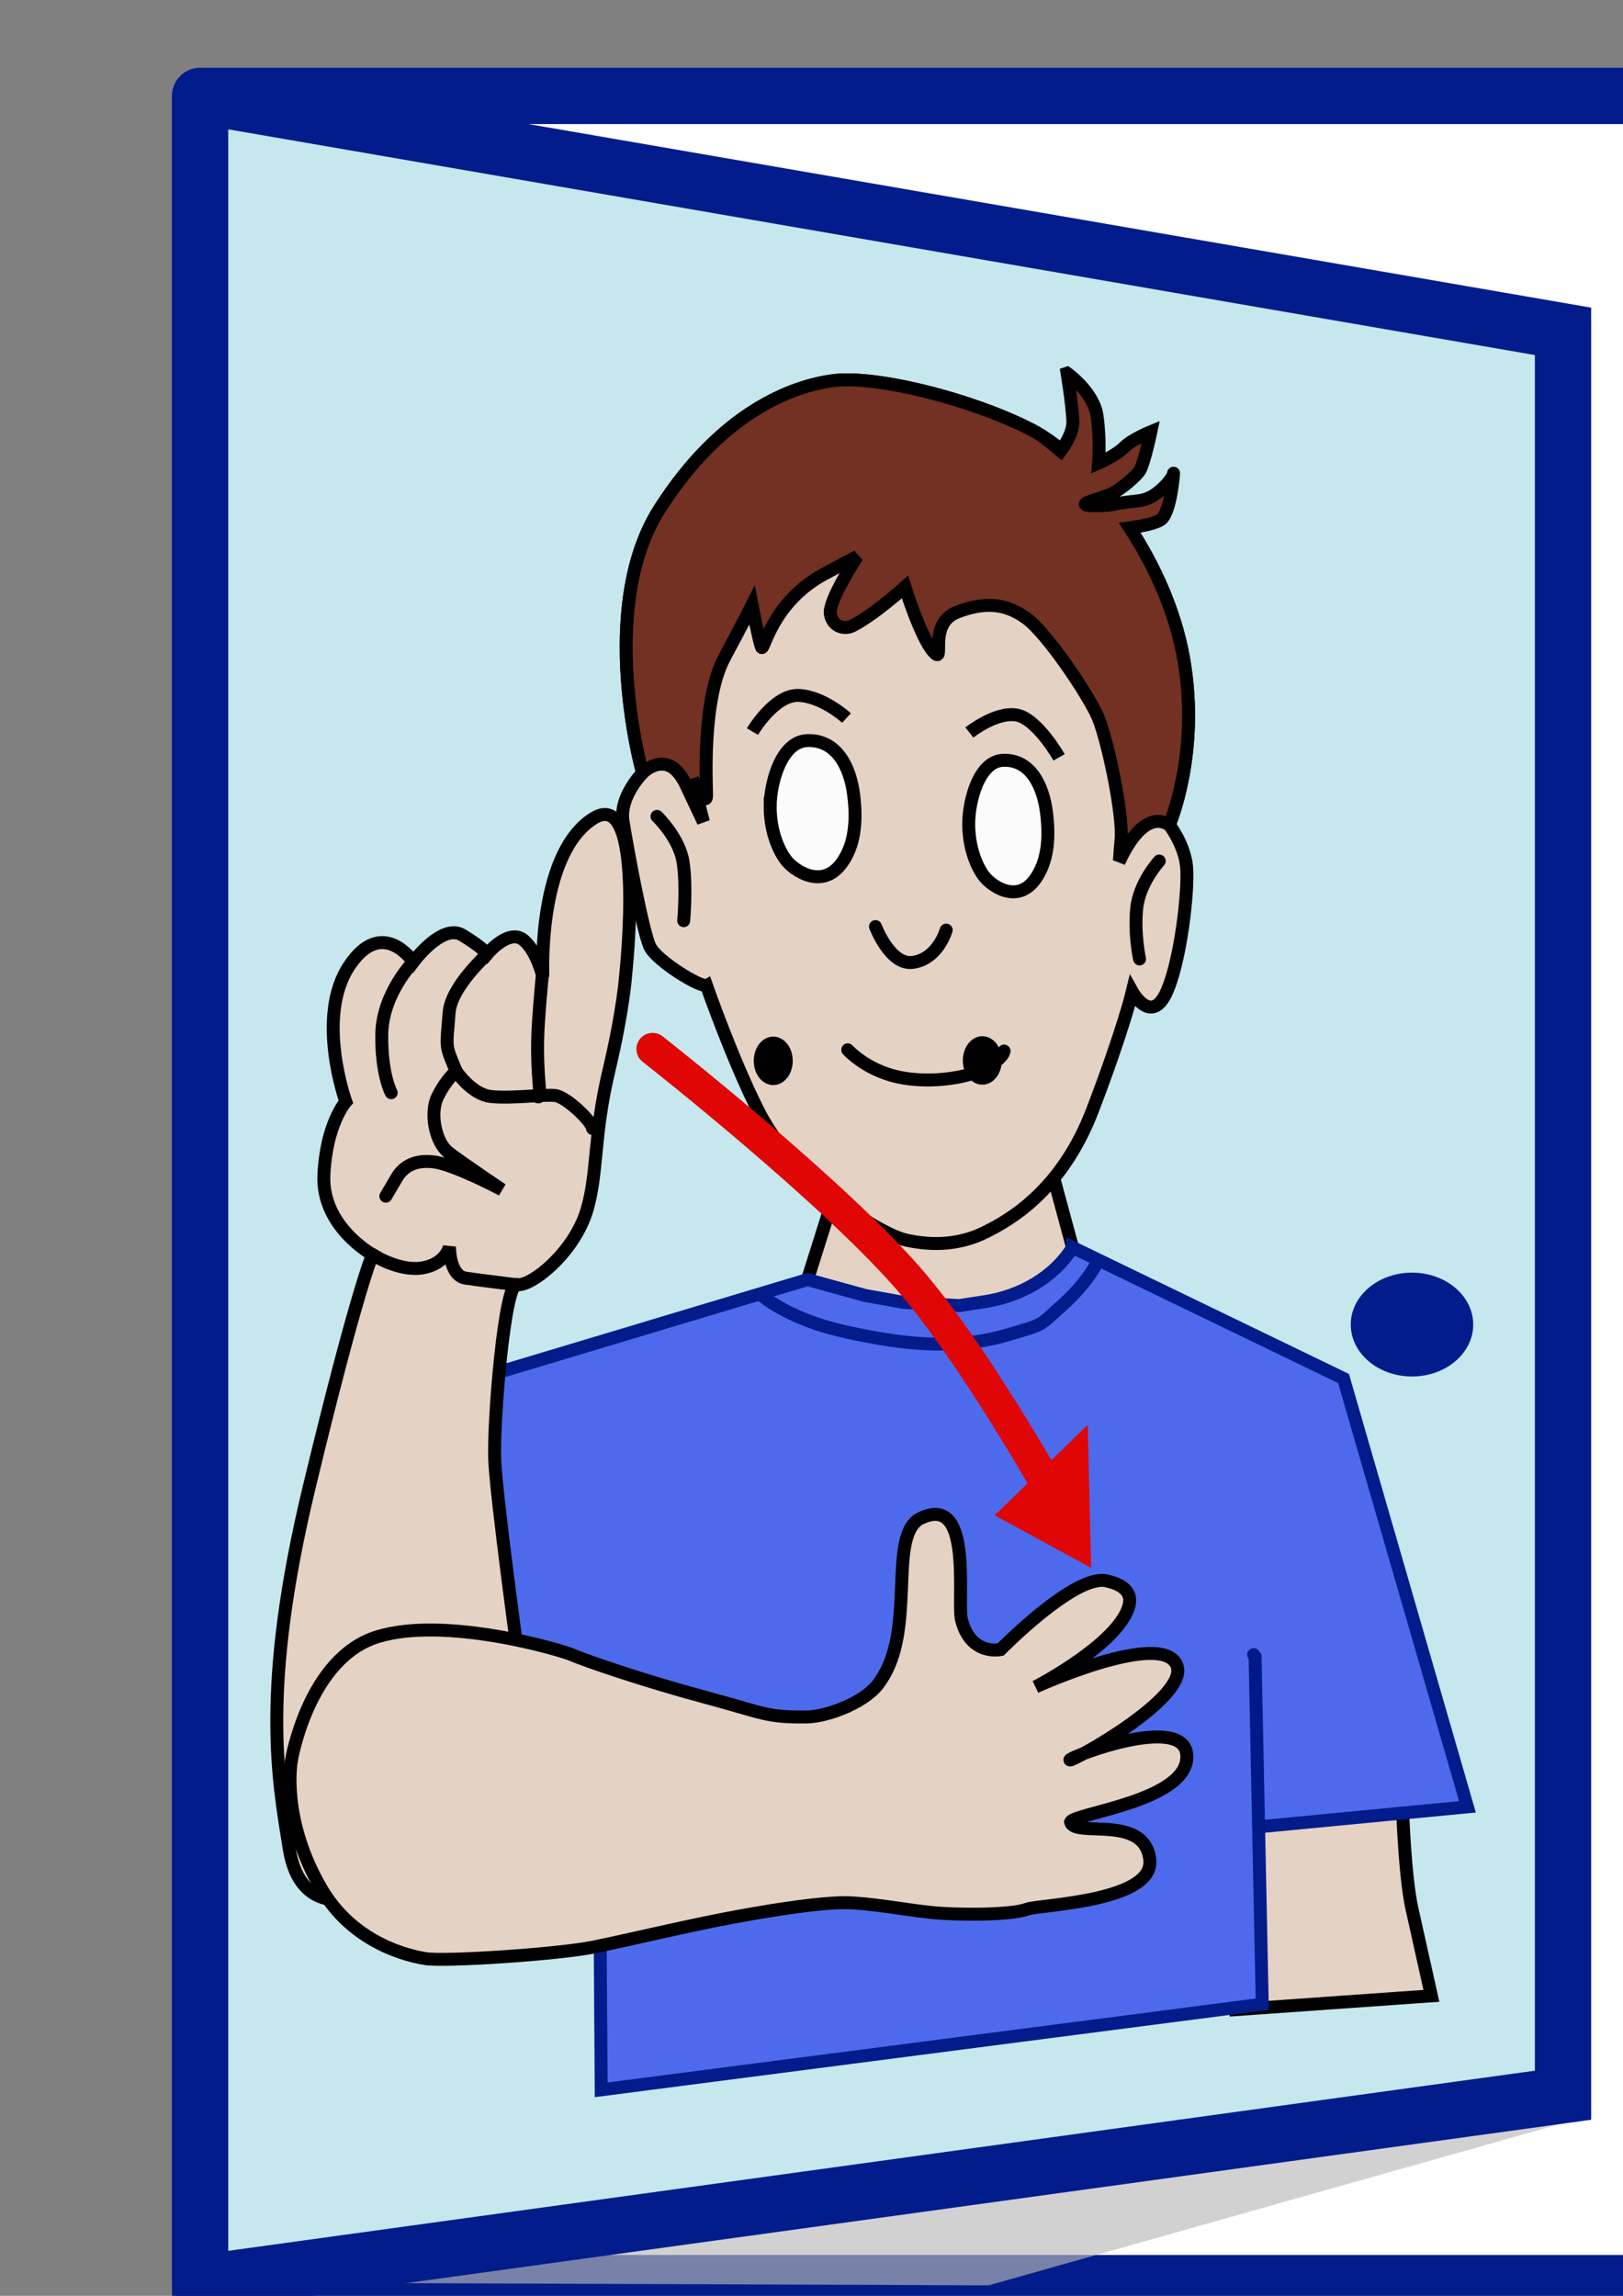 <?xml version="1.0" encoding="UTF-8" standalone="no"?>
<svg
   xmlns:dc="http://purl.org/dc/elements/1.1/"
   xmlns:cc="http://creativecommons.org/ns#"
   xmlns:rdf="http://www.w3.org/1999/02/22-rdf-syntax-ns#"
   xmlns:svg="http://www.w3.org/2000/svg"
   xmlns="http://www.w3.org/2000/svg"
   xmlns:sodipodi="http://sodipodi.sourceforge.net/DTD/sodipodi-0.dtd"
   xmlns:inkscape="http://www.inkscape.org/namespaces/inkscape"
   width="210mm"
   height="297mm"
   viewBox="0 0 210 297"
   version="1.1"
   id="svg924"
   inkscape:version="1.0.2 (e86c870879, 2021-01-15, custom)"
   sodipodi:docname="menino2.svg"
   inkscape:export-filename="C:\Users\tatim\Desktop\FATEC DSM\1º Semestre\ProjetoInterdisciplinar1\Design\menino2.png"
   inkscape:export-xdpi="5.8930154"
   inkscape:export-ydpi="5.8930154">
  <rect x="0" y="0" width="210" height="297" fill="#808080" stroke="none"/>
  <defs
     id="defs918">
    <inkscape:path-effect
       effect="perspective-envelope"
       up_left_point="67.521,-306.454"
       up_right_point="247.173,-275.229"
       down_left_point="68.497,-10.731"
       down_right_point="253.028,-35.125"
       id="path-effect3903"
       is_visible="true"
       lpeversion="1"
       deform_type="perspective"
       horizontal_mirror="false"
       vertical_mirror="false"
       overflow_perspective="false" />
  </defs>
  <sodipodi:namedview
     id="base"
     pagecolor="#ffffff"
     bordercolor="#666666"
     borderopacity="1.0"
     inkscape:pageopacity="0.0"
     inkscape:pageshadow="2"
     inkscape:zoom="0.33469582"
     inkscape:cx="400"
     inkscape:cy="560"
     inkscape:document-units="mm"
     inkscape:current-layer="layer1"
     inkscape:document-rotation="0"
     showgrid="false"
     inkscape:showpageshadow="false"
     showborder="false"
     inkscape:window-width="1366"
     inkscape:window-height="715"
     inkscape:window-x="272"
     inkscape:window-y="1072"
     inkscape:window-maximized="1" />
  <g
     inkscape:label="Layer 1"
     inkscape:groupmode="layer"
     id="layer1">
    <rect
       style="fill:#ffffff;fill-opacity:1;stroke:#031c8b;stroke-width:7.283;stroke-linecap:round;stroke-linejoin:round;stroke-miterlimit:4;stroke-dasharray:none;stroke-dashoffset:0;stroke-opacity:1;paint-order:stroke fill markers"
       id="rect1536"
       width="199.606"
       height="282.953"
       x="25.89"
       y="12.406"
       inkscape:export-xdpi="96"
       inkscape:export-ydpi="96" />
    <path
       style="opacity:0.648;fill:#b8b8b8;fill-opacity:1;stroke:none;stroke-width:0.385px;stroke-linecap:butt;stroke-linejoin:miter;stroke-opacity:1"
       d="m 61.648,289.208 144.595,-15.675 -78.321,22.112 -75.745,-0.286 z"
       id="path1871"
       sodipodi:nodetypes="ccccc" />
    <path
       style="fill:#c6e7ee;fill-opacity:1;stroke:#031c8b;stroke-width:7.283;stroke-linecap:butt;stroke-linejoin:miter;stroke-miterlimit:4;stroke-dasharray:none;stroke-opacity:1"
       d="M 25.89,12.406 202.24,42.866 V 271.049 L 25.89,295.359 V 12.406"
       id="path1586" />
    <ellipse
       style="opacity:0.997;fill:#031c8b;fill-opacity:1;stroke:none;stroke-width:6.699;stroke-linecap:round;stroke-linejoin:round;paint-order:stroke fill markers"
       id="path955"
       cx="182.697"
       cy="171.353"
       rx="7.922"
       ry="6.718" />
    <g
       id="g3901"
       transform="matrix(0.837,0,0,0.837,-21.332,286.9)"
       inkscape:path-effect="#path-effect3903">
      <path
         style="fill:#e4d2c5;fill-opacity:1;stroke:#000000;stroke-width:2;stroke-linecap:butt;stroke-linejoin:miter;stroke-miterlimit:4;stroke-dasharray:none;stroke-opacity:1"
         d="m 242.315,-62.999 c 0,0 0.339,10.299 1.451,15.274 1.111,4.968 2.996,13.428 2.996,13.428 l -30.269,2.133 -3.233,-38.752 29.749,-4.978 z"
         id="path960-3"
         inkscape:original-d="m 243.51422,-56.958523 c 0,0 0.12197,8.41611 1.3417,12.56318 1.21972,4.14708 3.29326,11.22149 3.29326,11.22149 l -35.98194,-1.46367 -2.80538,-30.73712 35.37208,-2.07353 z" />
      <path
         style="fill:#e4d2c5;fill-opacity:1;stroke:#000000;stroke-width:2;stroke-linecap:butt;stroke-linejoin:miter;stroke-miterlimit:4;stroke-dasharray:none;stroke-opacity:1"
         d="m 188.07,-161.84 3.217,11.872 -9.574,19.869 -31.4,-14.901 6.048,-19.168 z"
         id="path958-0"
         sodipodi:nodetypes="cccccc"
         inkscape:original-d="m 183.13774,-137.46051 3.29326,9.26993 -10.73359,15.49053 -32.19107,-11.35213 6.33285,-14.50608 z" />
      <path
         style="fill:#4d6aec;fill-opacity:1;stroke:#031c8b;stroke-width:2;stroke-linecap:butt;stroke-linejoin:miter;stroke-miterlimit:4;stroke-dasharray:none;stroke-opacity:1"
         d="m 191.288,-149.967 41.893,20.257 19.155,66.2 -32.288,3.093 0.567,27.408 -102.189,13.237 -0.394,-57.541 -38.524,-11.851 4.295,-39.275 18.883,-2.268 47.628,-14.292 8.948,2.462 5.961,1.068 8.532,0.485 3.922,-0.596 c 5.375,-0.816 10.632,-3.613 13.611,-8.387 z"
         id="path847-7"
         sodipodi:nodetypes="ccccccccccccccsc"
         inkscape:original-d="m 186.431,-128.19058 47.81329,16.22237 21.71114,55.375597 h -39.03126 v 21.71114 H 111.78371 l 0.1133,-40.56849 -33.950258,-9.834344 3.83168,-26.927853 16.58829,-1.46367 45.139618,-10.37635 8.97623,1.80955 6.08762,0.79041 8.87392,0.34962 4.15166,-0.46827 c 5.75385,-0.64898 11.48964,-2.85315 14.83523,-6.61971 z" />
      <path
         style="fill:none;stroke:#001988;stroke-width:2;stroke-linecap:round;stroke-linejoin:miter;stroke-miterlimit:4;stroke-dasharray:none;stroke-opacity:1"
         d="m 220.048,-60.417 -0.544,-26.322 -0.216,-0.292"
         id="path849-6"
         inkscape:original-d="m 216.92417,-56.592613 v -20.9793 l -0.24394,-0.24394" />
      <path
         style="fill:#e4d2c5;fill-opacity:1;stroke:#000000;stroke-width:2;stroke-linecap:butt;stroke-linejoin:miter;stroke-miterlimit:4;stroke-dasharray:none;stroke-opacity:1"
         d="m 80.471,-49.57 c 0,0 -8.571,3.19 -10.272,-7.449 -1.703,-10.65 -4.464,-24.581 3.1,-55.964 7.393,-30.672 9.778,-35.87 9.778,-35.87 0,0 -7.895,-4.335 -7.521,-12.311 0.373,-7.954 3.39,-11.326 3.39,-11.326 0,0 -4.709,-13.088 0.507,-20.965 5.149,-7.777 9.927,-0.646 9.927,-0.646 0,0 4.46,-6.036 7.574,-4.142 3.095,1.882 3.87,2.892 3.87,2.892 0,0 3.407,-4.104 5.7,-2.042 2.283,2.052 2.881,6.142 2.873,5.188 -0.008,-0.954 -0.615,-18.729 7.807,-24.063 8.218,-5.205 5.012,24.086 5.012,24.086 0,0 -0.337,5.382 -2.624,14.983 -2.343,9.836 -1.679,15.581 -3.33,21.299 -1.995,6.91 -8.939,12.149 -10.85,11.653 -1.919,-0.498 -3.686,21.205 -3.451,27.075 0.236,5.876 3.869,32.233 3.869,32.233 z"
         id="path853-5"
         sodipodi:nodetypes="csscscscscssscsssscc"
         inkscape:original-d="m 78.607152,-58.300223 c 0,0 -7.19629,1.60549 -8.57625,-5.63932 -1.37997,-7.24481 -3.62241,-16.732065 2.75992,-37.776507 6.38233,-21.04444 8.45228,-24.66684 8.45228,-24.66684 0,0 -6.72732,-2.93243 -6.38233,-8.45228 0.34499,-5.51985 2.93242,-7.93479 2.93242,-7.93479 0,0 -3.9674,-8.96976 0.51748,-14.66211 4.48489,-5.69235 8.62478,-0.86248 8.62478,-0.86248 0,0 3.96739,-4.48488 6.72732,-3.27741 2.75993,1.20747 3.44991,1.89745 3.44991,1.89745 0,0 3.104918,-3.10492 5.174858,-1.72495 2.06995,1.37996 2.58743,4.31238 2.58743,3.6224 0,-0.68998 -0.42511,-13.54343 7.4173,-17.93952 7.80405,-4.37459 4.49356,17.40977 4.49356,17.40977 0,0 -0.36593,3.95873 -2.59611,11.05197 -2.2676,7.21226 -1.69864,11.36237 -3.27741,15.52459 -1.89745,5.00237 -8.27978,8.79726 -10.00473,8.45227 -1.724958,-0.34499 -3.449908,15.00711 -3.277418,19.147 0.1725,4.139882 3.247818,22.766422 3.247818,22.766422 z" />
      <path
         style="fill:#e4d2c5;fill-opacity:1;stroke:#000000;stroke-width:2;stroke-linecap:butt;stroke-linejoin:miter;stroke-miterlimit:4;stroke-dasharray:none;stroke-opacity:1"
         d="m 177.835,-152.341 c 3.677,-1.836 11.757,-6.336 16.548,-18.86 4.72,-12.34 6.141,-18.284 6.141,-18.284 0,0 2.839,5.102 5.17,0.317 2.315,-4.752 3.583,-16.323 3.217,-19.738 -0.366,-3.415 -2.67,-6.376 -2.67,-6.376 0,0 4.849,-11.112 2.181,-25.896 -2.794,-15.483 -14.464,-30.49 -23.371,-35.11 -9.09,-4.714 -24.104,-8.526 -30.76,-7.65 -6.277,0.826 -17.255,4.827 -26.828,19.814 -9.821,15.377 -2.649,40.819 -2.649,40.819 0,0 -3.604,3.636 -3.02,7.427 0.584,3.79 3.085,17.311 4.196,19.489 1.109,2.174 7.803,6.3 8.69,5.887 0,0 4.065,11.617 8.03,19.413 3.663,7.201 9.853,12.317 9.853,12.317 0,0 8.692,6.702 12.989,7.664 4.256,0.952 8.451,0.681 12.282,-1.231 z"
         id="path857-55"
         sodipodi:nodetypes="sscsscsssscssssczs"
         inkscape:original-d="m 171.9461,-129.88333 c 3.95815,-1.47304 12.79426,-5.12433 18.31411,-15.12907 5.51986,-10.00473 7.24481,-14.83461 7.24481,-14.83461 0,0 3.10492,3.9674 5.86484,0 2.75993,-3.96739 4.48489,-13.45464 4.1399,-16.21457 -0.345,-2.75992 -2.93243,-5.00236 -2.93243,-5.00236 0,0 5.86485,-9.48725 3.10492,-21.38944 -2.88341,-12.43472 -15.86958,-23.28688 -25.70182,-25.87431 -9.83224,-2.58743 -25.70182,-3.6224 -32.60163,-2.06995 -6.40822,1.44186 -17.42204,5.86485 -26.90929,18.28452 -9.48726,12.41967 -2.93242,30.70419 -2.93242,30.70419 0,0 -3.44992,2.93242 -2.93242,5.69235 0.51748,2.75992 2.75993,12.59216 3.7949,14.14462 1.03497,1.55246 7.4173,4.31239 8.27978,3.96739 0,0 3.82449,8.48906 7.61939,14.18141 3.52862,5.29293 9.63733,9.01197 9.63733,9.01197 0,0 8.7158,4.9375 13.11903,5.61914 4.40324,0.68164 8.80487,0.42939 12.891,-1.09128 z" />
      <path
         id="path857-5-5"
         style="fill:#723123;fill-opacity:1;stroke:#000000;stroke-width:2;stroke-linecap:butt;stroke-linejoin:miter;stroke-miterlimit:4;stroke-dasharray:none;stroke-opacity:1"
         d="m 190.444,-285.089 c 0,0 0.731,4.32 0.893,7.344 0.084,1.553 -0.906,3.325 -1.893,4.689 -1.655,-1.378 -2.846,-2.43 -4.393,-3.233 -6.229,-3.231 -15.212,-6.029 -22.42,-7.197 -3.317,-0.537 -6.249,-0.728 -8.34,-0.453 -6.277,0.826 -17.255,4.826 -26.828,19.814 -9.821,15.377 -2.649,40.819 -2.649,40.819 0,0 3.927,-4.031 6.674,1.778 l 2.735,5.782 -1.673,-6.607 c 0,0 2.184,4.577 2.161,2.503 -0.023,-2.074 -0.696,-14.781 2.761,-21.265 3.424,-6.423 4.274,-8.132 4.274,-8.132 0,0 1.112,5.801 1.468,6.523 0.355,0.721 1.575,-7.003 9.792,-11.385 l 5.011,-2.673 c 0,0 -4.532,6.869 -4.166,8.926 0.366,2.057 2.269,2.365 3.31,1.86 3.261,-1.585 8.223,-6.048 8.223,-6.048 0,0 2.414,7.793 4.409,10.014 1.987,2.212 -1.045,-4.303 3.638,-6.123 4.63,-1.799 7.785,-1.174 10.703,0.933 3.257,2.351 9.637,11.911 11.084,15.282 1.443,3.362 3.956,15.146 3.568,18.958 -0.255,2.512 -0.163,3.01 -0.325,3.483 0.655,-1.514 3.838,-8.235 7.781,-5.784 0,0 4.849,-11.112 2.181,-25.896 -1.285,-7.12 -4.425,-14.098 -8.303,-20.023 1.885,-0.259 4.04,-0.672 4.858,-1.287 1.559,-1.17 2.007,-7.812 1.916,-7.09 -0.091,0.723 -1.833,2.748 -3.464,3.597 -1.735,0.903 -2.094,0.394 -6.553,1.3 -8.218,0.444 0.167,-1.348 -0.013,-1.571 1.531,-0.517 4.474,-3.073 4.893,-3.917 0.716,-1.442 1.638,-5.878 1.638,-5.878 0,0 -2.895,1.171 -4.155,2.432 -1.262,1.262 -3.932,2.425 -3.932,2.425 0,0 0.31,-3.683 -0.242,-7.356 -0.553,-3.673 -4.62,-6.543 -4.62,-6.543 z"
         sodipodi:nodetypes="cscssssccccsscsscsscsssssccscsssccscscsc"
         inkscape:original-d="m 188.13863,-236.19764 c 0,0 0.73165,3.41549 0.85362,5.85494 0.0626,1.2522 -1.07959,2.82306 -2.20658,4.05815 -1.8126,-0.90168 -3.11209,-1.59769 -4.80532,-2.04328 -6.75967,-1.77886 -16.37262,-2.82382 -23.96288,-2.7988 -3.45012,0.0114 -6.48256,0.24401 -8.63875,0.72916 -6.40823,1.44185 -17.42171,5.86448 -26.90895,18.28415 -9.48726,12.41967 -2.93264,30.70459 -2.93264,30.70459 0,0 3.79461,-3.27741 6.38204,0.86248 l 2.58744,4.1398 -1.55236,-4.8302 c 0,0 2.07015,3.27742 2.07015,1.72496 0,-1.55246 -0.51778,-11.03965 2.93213,-16.21451 3.4499,-5.17487 4.31239,-6.55464 4.31239,-6.55464 0,0 1.03529,4.31219 1.38028,4.82968 0.34499,0.51748 1.65578,-5.48497 10.00456,-9.65936 l 5.17488,-2.58744 c 0,0 -4.74318,5.77836 -4.39819,7.33082 0.345,1.55246 2.28762,1.61118 3.36311,1.12138 3.38723,-1.54263 8.62479,-5.52008 8.62479,-5.52008 0,0 2.41506,5.86518 4.485,7.41764 2.06995,1.55245 -1.03517,-3.27743 3.9672,-5.17488 5.00237,-1.89745 8.41042,-1.72682 11.55743,-0.3452 3.53616,1.55246 10.43596,8.6248 11.98842,11.21224 1.55246,2.58743 4.14001,11.90191 3.62252,15.00683 -0.34049,2.04294 -0.24668,2.43756 -0.43977,2.8298 0.7707,-1.26545 4.52224,-6.93486 8.97827,-5.24464 0,0 5.86464,-9.48721 3.10471,-21.38939 -1.32677,-5.72171 -4.79465,-11.10598 -9.10797,-15.50655 2.16092,-0.44038 4.64585,-1.0423 5.6038,-1.649 1.82959,-1.15874 2.50063,-6.70871 2.37866,-6.09885 -0.12197,0.60986 -2.18622,2.50855 -4.08605,3.4153 -2.01239,0.96046 -2.41285,0.58713 -7.50864,1.88264 -9.2223,1.36041 0.21682,-1.12104 0.0187,-1.28116 1.74796,-0.61401 5.16144,-3.08532 5.66028,-3.83357 0.85381,-1.28072 2.01225,-5.06227 2.01225,-5.06227 0,0 -3.3508,1.3576 -4.8176,2.5619 -1.46346,1.20155 -4.51326,2.5001 -4.51326,2.5001 0,0 0.42692,-3.04904 -0.12196,-5.97638 -0.54887,-2.92735 -5.0617,-4.69636 -5.0617,-4.69636 z" />
      <path
         style="fill:#fcfbfb;fill-opacity:1;stroke:#000000;stroke-width:2;stroke-linecap:butt;stroke-linejoin:miter;stroke-miterlimit:4;stroke-dasharray:none;stroke-opacity:1"
         d="m 144.547,-218.194 c 0.023,-3.595 1.712,-9.959 5.718,-10.113 4.549,-0.174 6.655,4.083 7.191,8.415 0.536,4.332 0.087,7.881 -1.886,10.568 -3.023,4.117 -7.415,1.09 -8.657,-0.618 -1.244,-1.712 -2.39,-4.653 -2.367,-8.252 z"
         id="path886-3"
         sodipodi:nodetypes="zszssz"
         inkscape:original-d="m 138.6787,-178.93122 c 0.0665,-2.72583 1.82959,-7.68428 5.85469,-8.11118 4.61549,-0.48952 6.70849,2.62241 7.19638,5.91568 0.48789,3.29326 -0.0216,6.04924 -2.07353,8.23315 -3.12304,3.32382 -7.50132,1.28072 -8.72105,0.061 -1.21973,-1.21973 -2.32295,-3.3728 -2.25649,-6.09864 z" />
      <path
         style="fill:#fcfbfb;fill-opacity:1;stroke:#000000;stroke-width:2;stroke-linecap:butt;stroke-linejoin:miter;stroke-miterlimit:4;stroke-dasharray:none;stroke-opacity:1"
         d="m 175.237,-215.473 c 0.007,-3.473 1.557,-9.625 5.291,-9.787 4.241,-0.184 6.222,3.923 6.739,8.108 0.516,4.184 0.112,7.615 -1.719,10.217 -2.804,3.985 -6.91,1.072 -8.073,-0.574 -1.166,-1.65 -2.245,-4.487 -2.238,-7.963 z"
         id="path886-1-2"
         sodipodi:nodetypes="zszssz"
         inkscape:original-d="m 170.24945,-178.95493 c 0.0665,-2.72584 1.82959,-7.68428 5.85469,-8.11119 4.61549,-0.48952 6.70849,2.62242 7.19638,5.91568 0.48789,3.29326 -0.0216,6.04924 -2.07353,8.23315 -3.12304,3.32383 -7.50132,1.28072 -8.72105,0.061 -1.21973,-1.21973 -2.32295,-3.3728 -2.25649,-6.09863 z" />
      <ellipse
         style="fill:#000000;fill-opacity:1;stroke:#000000;stroke-width:2.067;stroke-linecap:round;stroke-linejoin:round;stroke-miterlimit:4;stroke-dasharray:none;stroke-opacity:1;paint-order:stroke fill markers"
         id="path908-5"
         cx="145.021"
         cy="-178.809"
         rx="1.979"
         ry="2.711" />
      <ellipse
         style="fill:#000000;fill-opacity:1;stroke:#000000;stroke-width:2.067;stroke-linecap:round;stroke-linejoin:round;stroke-miterlimit:4;stroke-dasharray:none;stroke-opacity:1;paint-order:stroke fill markers"
         id="path908-1-5"
         cx="177.344"
         cy="-178.87"
         rx="1.979"
         ry="2.711" />
      <path
         style="fill:none;stroke:#000000;stroke-width:2;stroke-linecap:butt;stroke-linejoin:miter;stroke-miterlimit:4;stroke-dasharray:none;stroke-opacity:1"
         d="m 175.338,-229.558 c 0,0 4.119,-3.267 7.31,-2.697 3.167,0.565 6.561,6.54 6.561,6.54"
         id="path932-2"
         sodipodi:nodetypes="csc"
         inkscape:original-d="m 170.59573,-190.0337 c 0,0 4.48489,-2.93243 7.9348,-2.75993 3.4499,0.17249 7.07231,4.65738 7.07231,4.65738" />
      <path
         style="fill:none;stroke:#000000;stroke-width:2;stroke-linecap:butt;stroke-linejoin:miter;stroke-miterlimit:4;stroke-dasharray:none;stroke-opacity:1"
         d="m 141.805,-229.701 c 0,0 3.401,-5.774 7.188,-5.586 3.755,0.186 7.352,3.49 7.352,3.49"
         id="path934-7"
         sodipodi:nodetypes="csc"
         inkscape:original-d="m 136.09665,-187.44627 c 0,0 3.44991,-4.65738 7.24481,-4.82988 3.7949,-0.17249 7.4173,2.06995 7.4173,2.06995" />
      <path
         style="fill:none;stroke:#000000;stroke-width:2;stroke-linecap:round;stroke-linejoin:miter;stroke-miterlimit:4;stroke-dasharray:none;stroke-opacity:1"
         d="m 127.052,-216.595 c 0,0 3.451,3.309 4.029,7.063 0.577,3.753 0.097,9.057 0.097,9.057"
         id="path936-4"
         inkscape:original-d="m 121.60703,-176.57906 c 0,0 3.27742,2.24244 3.7949,5.00237 0.51749,2.75992 0,6.72732 0,6.72732" />
      <path
         style="fill:none;stroke:#000000;stroke-width:2;stroke-linecap:round;stroke-linejoin:miter;stroke-miterlimit:4;stroke-dasharray:none;stroke-opacity:1"
         d="m 204.694,-209.692 c 0,0 -3.116,3.361 -3.496,7.392 -0.381,4.039 0.45,7.739 0.45,7.739"
         id="path938-4"
         inkscape:original-d="m 202.67988,-176.40657 c 0,0 -3.6224,2.93243 -4.13989,6.20984 -0.51748,3.27741 0.34499,6.20983 0.34499,6.20983" />
      <path
         style="fill:none;stroke:#000000;stroke-width:2;stroke-linecap:round;stroke-linejoin:miter;stroke-miterlimit:4;stroke-dasharray:none;stroke-opacity:1"
         d="m 160.826,-199.561 c 0,0 2.259,5.987 5.743,5.538 3.914,-0.505 5.187,-4.994 5.187,-4.994"
         id="path940-4"
         sodipodi:nodetypes="csc"
         inkscape:original-d="m 154.89865,-165.71185 c 0,0 2.24244,4.48488 5.86485,3.96739 4.10539,-0.58648 5.51985,-4.13989 5.51985,-4.13989" />
      <path
         style="fill:none;stroke:#000000;stroke-width:2;stroke-linecap:round;stroke-linejoin:miter;stroke-miterlimit:4;stroke-dasharray:none;stroke-opacity:1"
         d="m 156.536,-180.512 c 0,0 2.77,3.092 7.73,4.189 4.601,1.018 9.769,0.201 11.908,-0.672 4.479,-1.828 4.53,-3.327 4.53,-3.327"
         id="path944-0"
         sodipodi:nodetypes="cssc"
         inkscape:original-d="m 150.24065,-150.96275 c 0,0 2.77993,2.256 7.86296,2.92744 4.76589,0.62955 10.21137,-0.17412 12.49392,-0.92535 4.81895,-1.58602 4.89952,-2.75994 4.89952,-2.75994" />
      <path
         style="fill:none;stroke:#031c8b;stroke-width:2;stroke-linecap:butt;stroke-linejoin:miter;stroke-miterlimit:4;stroke-dasharray:none;stroke-opacity:1"
         d="m 142.858,-142.917 c 0,0 2.024,2.174 7.689,4.334 2.51,0.957 5.556,1.705 9.372,2.418 8.32,1.556 15.013,1.616 21.596,-0.365 5.536,-1.665 4.403,-1.124 8.246,-4.56 3.704,-3.31 5.333,-6.507 5.333,-6.507"
         id="path946-2"
         sodipodi:nodetypes="cssssc"
         inkscape:original-d="m 136.11232,-122.46654 c 0,0 1.96159,1.60702 7.54442,3.21013 2.49594,0.71671 5.54792,1.28035 9.40387,1.82375 8.52304,1.20113 15.51539,1.26966 22.53642,-0.23912 5.99198,-1.28763 4.75485,-0.86674 8.99392,-3.54977 4.12513,-2.61092 5.98712,-5.13944 5.98712,-5.13944" />
      <path
         style="fill:#e4d2c5;fill-opacity:1;stroke:#000000;stroke-width:2;stroke-linecap:butt;stroke-linejoin:miter;stroke-miterlimit:4;stroke-dasharray:none;stroke-opacity:1"
         d="m 70.526,-70.655 c 0,0 2.608,-15.848 13.324,-19.146 10.473,-3.223 28.259,2.021 30.019,2.781 2.225,0.961 11.24,4.053 20.579,6.558 9.156,2.455 9.414,3.143 15.821,3.064 3.309,-0.091 9.375,-2.402 11.29,-5.541 5.557,-7.843 1.226,-21.849 5.911,-24.983 8.622,-4.634 5.889,12.543 6.661,15.544 1.434,5.573 6.026,4.568 6.026,4.568 0,0 11.495,-11.721 16.369,-10.63 4.403,0.985 4.083,3.419 2.609,5.777 -3.337,5.339 -13.561,10.614 -13.561,10.614 0,0 19.705,-8.975 21.857,-3.276 1.871,4.956 -16.533,15.012 -16.552,14.565 -0.019,-0.447 17.828,-7.33 18.08,-0.644 0.263,6.976 -17.345,8.85 -17.971,10.235 0.556,2.519 11.466,-1.314 12.242,5.838 0.709,6.534 -17.257,6.95 -19.017,7.647 -2.308,0.914 -10.808,0.936 -14.982,0.478 -4.04,-0.443 -9.644,-1.484 -13.149,-1.489 -3.533,-0.005 -9.907,0.892 -16.925,2.187 -7.131,1.315 -16.378,3.545 -21.854,4.663 -5.544,1.132 -23.009,2.271 -25.98,1.804 -4.404,-0.692 -11.718,-3.296 -16.098,-10.715 -6.403,-10.846 -4.698,-19.898 -4.698,-19.898 z"
         id="path851-1"
         sodipodi:nodetypes="csszcccscsscssscssszzzssc"
         inkscape:original-d="m 70.342642,-73.096263 c 0,0 2.22398,-10.604998 11.30742,-12.470997 9.08346,-1.86601 24.916388,2.450687 26.512648,3.057247 2.02677,0.77015 10.34228,3.35319 19.13144,5.57584 8.78916,2.22264 9.03153,2.73682 15.31142,3.00243 3.27939,0.10163 9.38555,-1.30407 11.3647,-3.54714 5.78473,-5.623857 1.55943,-16.296834 6.40903,-18.526806 9.05454,-3.306064 5.9109,9.680378 6.6686,11.984777 1.40934,4.286279 6.25965,3.730879 6.25965,3.730879 0,0 12.55437,-8.543958 17.87287,-7.518497 4.8565,0.93638 4.44979,2.82898 2.76616,4.609977 -3.78677,4.00575 -14.97238,7.57137 -14.97238,7.57137 0,0 21.79158,-6.017875 24.09165,-1.43498 2.00697,3.9989 -18.57572,10.73831 -18.58759,10.39352 -0.0119,-0.34479 19.87146,-4.63534 20.00906,0.63268 0.14337,5.4891 -19.36754,5.71586 -20.07108,6.73446 0.55384,1.97008 12.59181,-0.20497 13.30626,5.40729 0.65263,5.12662 -18.92497,3.97104 -20.80984,4.35737 -2.46043,0.5043 -11.34976,-0.16264 -15.64468,-0.83465 -4.11843,-0.64441 -9.76508,-1.84273 -13.26939,-2.11046 -3.50432,-0.26773 -9.76804,-0.087 -16.56436,0.32982 -6.79632,0.41683 -15.45376,1.31767 -20.49634,1.70031 -5.04256,0.38262 -20.522938,-0.10414 -23.095828,-0.63644 -3.78581,-0.78324 -9.99155,-3.05185 -13.64501,-8.34152 -5.29321,-7.66381 -3.85441,-13.66648 -3.85441,-13.66648 z" />
      <path
         style="fill:none;stroke:#000000;stroke-width:2;stroke-linecap:round;stroke-linejoin:miter;stroke-miterlimit:4;stroke-dasharray:none;stroke-opacity:1"
         d="m 89.378,-194.101 c 0,0 -4.762,4.883 -4.87,11.123 -0.108,6.251 1.453,9.093 1.453,9.093"
         id="path948-9"
         inkscape:original-d="m 86.935452,-158.29455 c 0,0 -4.18124,3.6359 -4.30321,8.02692 -0.12197,4.39101 1.21973,6.34257 1.21973,6.34257" />
      <path
         style="fill:none;stroke:#000000;stroke-width:2;stroke-linecap:round;stroke-linejoin:miter;stroke-miterlimit:4;stroke-dasharray:none;stroke-opacity:1"
         d="m 100.822,-195.351 c 8.1e-4,0.113 -5.585,4.999 -5.906,9.086 -0.449,5.715 -0.655,4.852 1.089,9.062 0,0 2.352,3.525 5.284,3.892 3.112,0.389 8.342,-0.366 10.075,-0.13 1.726,0.234 5.716,4.083 5.725,5.093"
         id="path950-0"
         sodipodi:nodetypes="cssssc"
         inkscape:original-d="m 97.112682,-159.67451 c 0,0.0812 -5.02386,3.80399 -5.33249,6.72348 -0.43075,4.07474 -0.60844,3.46853 0.9148,6.40356 0,0 2.07353,2.43945 4.69595,2.62241 2.801208,0.19544 7.562298,-0.48789 9.147948,-0.36592 1.58564,0.12198 5.24482,2.80538 5.24482,3.53721" />
      <path
         style="fill:none;stroke:#000000;stroke-width:2;stroke-linecap:butt;stroke-linejoin:miter;stroke-miterlimit:4;stroke-dasharray:none;stroke-opacity:1"
         d="m 109.393,-192.854 c 0,0 -0.422,4.393 -0.661,7.938 -0.623,9.221 1.093,13.021 -0.604,11.267"
         id="path952-9"
         sodipodi:nodetypes="csc"
         inkscape:original-d="m 104.87746,-158.24638 c 0,0 -0.41875,3.19268 -0.66398,5.76051 -0.63629,6.66269 0.90272,9.35048 -0.63333,8.13391" />
      <path
         style="fill:none;stroke:#000000;stroke-width:2;stroke-linecap:round;stroke-linejoin:miter;stroke-miterlimit:4;stroke-dasharray:none;stroke-opacity:1"
         d="m 96.005,-177.203 c 0,0 -1.515,1.193 -2.868,3.932 -1.251,2.533 -0.346,7.013 1.642,8.591 1.749,1.388 8.311,5.793 8.311,5.793 0,0 -7.333,-3.891 -10.513,-4.298 -3.41,-0.437 -4.992,1.134 -5.772,2.459 l -1.672,2.84"
         id="path954-2"
         sodipodi:nodetypes="csscssc"
         inkscape:original-d="m 92.694992,-146.54747 c 0,0 -1.35072,0.89028 -2.56143,2.86636 -1.11599,1.82148 -0.34339,4.96346 1.40268,6.03765 1.54178,0.9485 7.37935,3.96411 7.37935,3.96411 0,0 -6.52429,-2.63725 -9.33091,-2.86636 -2.98833,-0.24394 -4.37656,0.8873 -5.06186,1.82959 l -1.46368,2.01255" />
      <path
         style="fill:none;stroke:#000000;stroke-width:2;stroke-linecap:round;stroke-linejoin:miter;stroke-miterlimit:4;stroke-dasharray:none;stroke-opacity:1"
         d="m 83.076,-148.853 c 0,0 4.159,2.696 7.793,2.03 3.605,-0.661 4.101,-3.295 4.101,-3.295 0,0 -0.069,4.544 2.552,4.91 2.606,0.364 7.99,1.027 7.99,1.027"
         id="path956-1"
         sodipodi:nodetypes="cscsc"
         inkscape:original-d="m 81.243102,-126.38289 c 0,0 3.58465,1.85149 6.75594,1.3636 3.17129,-0.48789 3.62345,-2.34708 3.62345,-2.34708 0,0 -0.0863,3.20089 2.23124,3.44483 2.31748,0.24395 7.145858,0.68999 7.145858,0.68999" />
      <path
         style="fill:#e00606;fill-opacity:1;stroke:#e00606;stroke-width:2;stroke-linecap:butt;stroke-linejoin:miter;stroke-miterlimit:4;stroke-dasharray:none;stroke-opacity:1"
         d="m 193.12,-102.146 -0.429,-18.096 -11.778,11.448 z"
         id="path1386-7"
         inkscape:transform-center-x="-8.317631"
         inkscape:transform-center-y="-7.7199666"
         inkscape:original-d="m 187.51497,-90.81185 -0.11968,-14.10149 -12.92373,8.601754 z" />
      <path
         style="fill:none;stroke:#e00606;stroke-width:5;stroke-linecap:round;stroke-linejoin:miter;stroke-miterlimit:4;stroke-dasharray:none;stroke-opacity:1"
         d="m 126.372,-180.632 c 0,0 28.662,22.473 40.458,36.539 11.171,13.321 24.338,37.571 24.338,37.571"
         id="path1508"
         sodipodi:nodetypes="csc"
         inkscape:original-d="m 120.61166,-149.98789 c 0,0 27.80326,15.99622 39.6586,26.53287 11.48629,10.20866 25.19969,29.183158 25.19969,29.183158" />
    </g>
  </g>
</svg>
